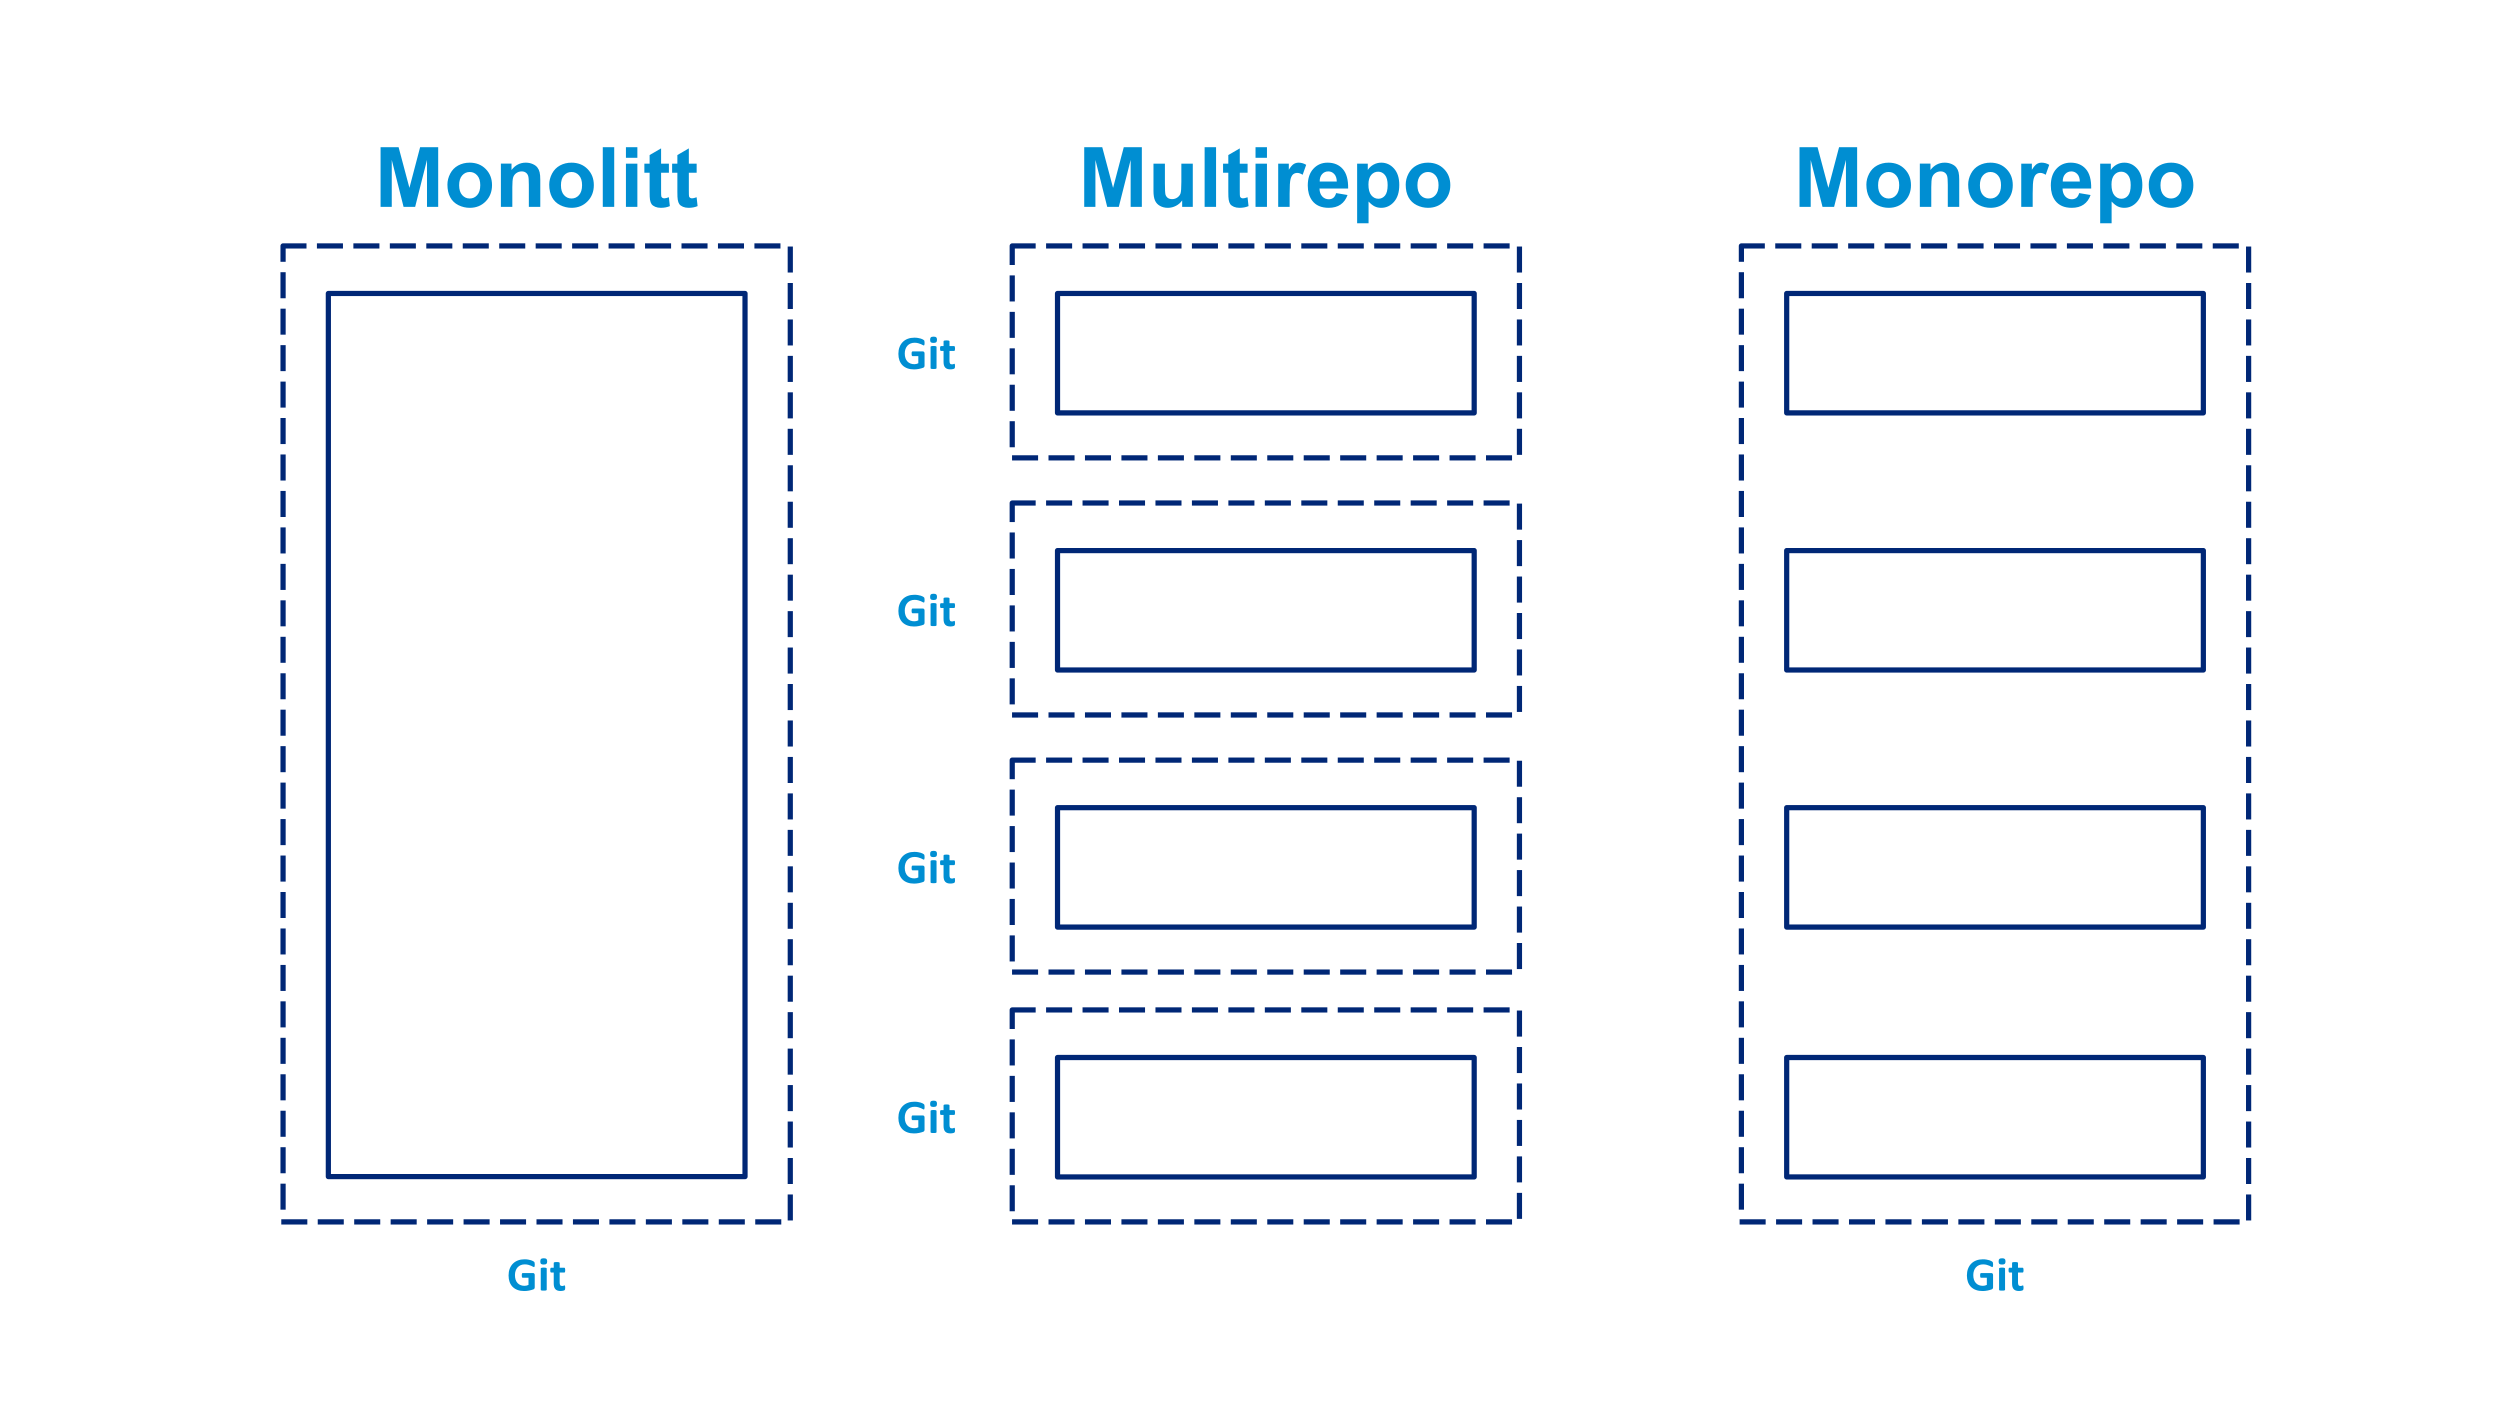 <svg version="1.1" viewBox="0.0 0.0 960.0 540.0" fill="none" stroke="none" stroke-linecap="square" stroke-miterlimit="10" xmlns:xlink="http://www.w3.org/1999/xlink" xmlns="http://www.w3.org/2000/svg"><rect x="0.0" y="0.0" width="960.0" height="540.0" fill="#808080" stroke="none"/><clipPath id="g60828e1527_0_33.0"><path d="m0 0l960.0 0l0 540.0l-960.0 0l0 -540.0z" clip-rule="nonzero"/></clipPath><g clip-path="url(#g60828e1527_0_33.0)"><path fill="#ffffff" d="m0 0l960.0 0l0 540.0l-960.0 0z" fill-rule="evenodd"/><path fill="#000000" fill-opacity="0.0" d="m668.696 94.436l194.772 0l0 374.772l-194.772 0z" fill-rule="evenodd"/><path stroke="#002776" stroke-width="2.0" stroke-linejoin="round" stroke-linecap="butt" stroke-dasharray="8.0,6.0" d="m668.696 94.436l194.772 0l0 374.772l-194.772 0z" fill-rule="evenodd"/><path fill="#000000" fill-opacity="0.0" d="m108.696 94.436l194.772 0l0 374.772l-194.772 0z" fill-rule="evenodd"/><path stroke="#002776" stroke-width="2.0" stroke-linejoin="round" stroke-linecap="butt" stroke-dasharray="8.0,6.0" d="m108.696 94.436l194.772 0l0 374.772l-194.772 0z" fill-rule="evenodd"/><path fill="#000000" fill-opacity="0.0" d="m126.087 112.696l160.0 0l0 339.118l-160.0 0z" fill-rule="evenodd"/><path stroke="#002776" stroke-width="2.0" stroke-linejoin="round" stroke-linecap="butt" d="m126.087 112.696l160.0 0l0 339.118l-160.0 0z" fill-rule="evenodd"/><path fill="#000000" fill-opacity="0.0" d="m388.696 94.436l194.772 0l0 81.386l-194.772 0z" fill-rule="evenodd"/><path stroke="#002776" stroke-width="2.0" stroke-linejoin="round" stroke-linecap="butt" stroke-dasharray="8.0,6.0" d="m388.696 94.436l194.772 0l0 81.386l-194.772 0z" fill-rule="evenodd"/><path fill="#000000" fill-opacity="0.0" d="m406.087 112.696l160.0 0l0 45.858l-160.0 0z" fill-rule="evenodd"/><path stroke="#002776" stroke-width="2.0" stroke-linejoin="round" stroke-linecap="butt" d="m406.087 112.696l160.0 0l0 45.858l-160.0 0z" fill-rule="evenodd"/><path fill="#000000" fill-opacity="0.0" d="m108.698 472.113l194.772 0l0 33.039l-194.772 0z" fill-rule="evenodd"/><path fill="#008ed2" d="m205.35 485.599q0 0.266 -0.031 0.453q-0.016 0.188 -0.062 0.312q-0.031 0.109 -0.094 0.156q-0.047 0.047 -0.141 0.047q-0.109 0 -0.375 -0.156q-0.266 -0.172 -0.703 -0.359q-0.438 -0.203 -1.047 -0.359q-0.609 -0.172 -1.406 -0.172q-0.859 0 -1.547 0.297q-0.688 0.297 -1.188 0.844q-0.484 0.531 -0.75 1.297q-0.266 0.766 -0.266 1.688q0 1.0 0.266 1.781q0.266 0.766 0.75 1.281q0.484 0.516 1.156 0.781q0.688 0.266 1.516 0.266q0.391 0 0.781 -0.094q0.391 -0.094 0.734 -0.266l0 -2.734l-2.234 0q-0.156 0 -0.25 -0.203q-0.094 -0.203 -0.094 -0.703q0 -0.25 0.016 -0.422q0.031 -0.172 0.078 -0.281q0.047 -0.109 0.109 -0.156q0.062 -0.047 0.141 -0.047l3.984 0q0.141 0 0.25 0.047q0.125 0.047 0.203 0.156q0.094 0.094 0.141 0.234q0.047 0.141 0.047 0.328l0 4.688q0 0.281 -0.109 0.484q-0.094 0.203 -0.391 0.328q-0.297 0.109 -0.734 0.234q-0.422 0.125 -0.906 0.219q-0.469 0.094 -0.953 0.141q-0.469 0.047 -0.953 0.047q-1.406 0 -2.531 -0.406q-1.109 -0.406 -1.891 -1.172q-0.766 -0.781 -1.172 -1.875q-0.406 -1.109 -0.406 -2.516q0 -1.453 0.438 -2.594q0.438 -1.156 1.234 -1.953q0.797 -0.812 1.922 -1.234q1.141 -0.438 2.547 -0.438q0.75 0 1.375 0.109q0.641 0.094 1.109 0.25q0.469 0.141 0.781 0.328q0.312 0.172 0.422 0.297q0.125 0.125 0.172 0.359q0.062 0.234 0.062 0.688zm4.591 9.641q0 0.094 -0.062 0.172q-0.047 0.062 -0.188 0.109q-0.125 0.047 -0.344 0.062q-0.219 0.016 -0.547 0.016q-0.344 0 -0.562 -0.016q-0.219 -0.016 -0.359 -0.062q-0.125 -0.047 -0.188 -0.109q-0.047 -0.078 -0.047 -0.172l0 -8.109q0 -0.094 0.047 -0.156q0.062 -0.062 0.188 -0.109q0.141 -0.062 0.359 -0.078q0.219 -0.031 0.562 -0.031q0.328 0 0.547 0.031q0.219 0.016 0.344 0.078q0.141 0.047 0.188 0.109q0.062 0.062 0.062 0.156l0 8.109zm0.172 -10.875q0 0.688 -0.281 0.953q-0.281 0.266 -1.047 0.266q-0.766 0 -1.047 -0.25q-0.266 -0.25 -0.266 -0.922q0 -0.688 0.281 -0.953q0.281 -0.281 1.062 -0.281q0.75 0 1.016 0.266q0.281 0.266 0.281 0.922zm6.926 10.078q0 0.406 -0.047 0.625q-0.047 0.203 -0.141 0.297q-0.078 0.078 -0.234 0.156q-0.156 0.062 -0.375 0.109q-0.203 0.047 -0.453 0.078q-0.25 0.031 -0.516 0.031q-0.688 0 -1.188 -0.172q-0.5 -0.172 -0.828 -0.531q-0.328 -0.375 -0.484 -0.922q-0.141 -0.547 -0.141 -1.281l0 -4.172l-0.984 0q-0.172 0 -0.266 -0.203q-0.094 -0.219 -0.094 -0.719q0 -0.266 0.016 -0.438q0.031 -0.188 0.078 -0.297q0.047 -0.109 0.109 -0.156q0.078 -0.047 0.172 -0.047l0.969 0l0 -1.812q0 -0.094 0.047 -0.156q0.047 -0.078 0.172 -0.125q0.141 -0.047 0.359 -0.062q0.219 -0.031 0.547 -0.031q0.344 0 0.562 0.031q0.234 0.016 0.359 0.062q0.125 0.047 0.172 0.125q0.062 0.062 0.062 0.156l0 1.812l1.766 0q0.094 0 0.156 0.047q0.078 0.047 0.109 0.156q0.047 0.109 0.062 0.297q0.031 0.172 0.031 0.438q0 0.5 -0.094 0.719q-0.078 0.203 -0.25 0.203l-1.781 0l0 3.828q0 0.656 0.203 1.0q0.219 0.328 0.75 0.328q0.188 0 0.328 -0.031q0.141 -0.031 0.25 -0.078q0.125 -0.047 0.203 -0.078q0.078 -0.031 0.141 -0.031q0.047 0 0.094 0.031q0.062 0.031 0.078 0.141q0.031 0.094 0.047 0.266q0.031 0.156 0.031 0.406z" fill-rule="nonzero"/><path fill="#000000" fill-opacity="0.0" d="m668.698 472.113l194.772 0l0 33.039l-194.772 0z" fill-rule="evenodd"/><path fill="#008ed2" d="m765.35 485.599q0 0.266 -0.031 0.453q-0.016 0.188 -0.062 0.312q-0.031 0.109 -0.094 0.156q-0.047 0.047 -0.141 0.047q-0.109 0 -0.375 -0.156q-0.266 -0.172 -0.703 -0.359q-0.438 -0.203 -1.047 -0.359q-0.609 -0.172 -1.406 -0.172q-0.859 0 -1.547 0.297q-0.688 0.297 -1.188 0.844q-0.484 0.531 -0.75 1.297q-0.266 0.766 -0.266 1.688q0 1.0 0.266 1.781q0.266 0.766 0.75 1.281q0.484 0.516 1.156 0.781q0.688 0.266 1.516 0.266q0.391 0 0.781 -0.094q0.391 -0.094 0.734 -0.266l0 -2.734l-2.234 0q-0.156 0 -0.25 -0.203q-0.094 -0.203 -0.094 -0.703q0 -0.25 0.016 -0.422q0.031 -0.172 0.078 -0.281q0.047 -0.109 0.109 -0.156q0.062 -0.047 0.141 -0.047l3.984 0q0.141 0 0.25 0.047q0.125 0.047 0.203 0.156q0.094 0.094 0.141 0.234q0.047 0.141 0.047 0.328l0 4.688q0 0.281 -0.109 0.484q-0.094 0.203 -0.391 0.328q-0.297 0.109 -0.734 0.234q-0.422 0.125 -0.906 0.219q-0.469 0.094 -0.953 0.141q-0.469 0.047 -0.953 0.047q-1.406 0 -2.531 -0.406q-1.109 -0.406 -1.891 -1.172q-0.766 -0.781 -1.172 -1.875q-0.406 -1.109 -0.406 -2.516q0 -1.453 0.438 -2.594q0.438 -1.156 1.234 -1.953q0.797 -0.812 1.922 -1.234q1.141 -0.438 2.547 -0.438q0.75 0 1.375 0.109q0.641 0.094 1.109 0.25q0.469 0.141 0.781 0.328q0.312 0.172 0.422 0.297q0.125 0.125 0.172 0.359q0.062 0.234 0.062 0.688zm4.591 9.641q0 0.094 -0.062 0.172q-0.047 0.062 -0.188 0.109q-0.125 0.047 -0.344 0.062q-0.219 0.016 -0.547 0.016q-0.344 0 -0.562 -0.016q-0.219 -0.016 -0.359 -0.062q-0.125 -0.047 -0.188 -0.109q-0.047 -0.078 -0.047 -0.172l0 -8.109q0 -0.094 0.047 -0.156q0.062 -0.062 0.188 -0.109q0.141 -0.062 0.359 -0.078q0.219 -0.031 0.562 -0.031q0.328 0 0.547 0.031q0.219 0.016 0.344 0.078q0.141 0.047 0.188 0.109q0.062 0.062 0.062 0.156l0 8.109zm0.172 -10.875q0 0.688 -0.281 0.953q-0.281 0.266 -1.047 0.266q-0.766 0 -1.047 -0.25q-0.266 -0.25 -0.266 -0.922q0 -0.688 0.281 -0.953q0.281 -0.281 1.062 -0.281q0.75 0 1.016 0.266q0.281 0.266 0.281 0.922zm6.926 10.078q0 0.406 -0.047 0.625q-0.047 0.203 -0.141 0.297q-0.078 0.078 -0.234 0.156q-0.156 0.062 -0.375 0.109q-0.203 0.047 -0.453 0.078q-0.25 0.031 -0.516 0.031q-0.688 0 -1.188 -0.172q-0.5 -0.172 -0.828 -0.531q-0.328 -0.375 -0.484 -0.922q-0.141 -0.547 -0.141 -1.281l0 -4.172l-0.984 0q-0.172 0 -0.266 -0.203q-0.094 -0.219 -0.094 -0.719q0 -0.266 0.016 -0.438q0.031 -0.188 0.078 -0.297q0.047 -0.109 0.109 -0.156q0.078 -0.047 0.172 -0.047l0.969 0l0 -1.812q0 -0.094 0.047 -0.156q0.047 -0.078 0.172 -0.125q0.141 -0.047 0.359 -0.062q0.219 -0.031 0.547 -0.031q0.344 0 0.562 0.031q0.234 0.016 0.359 0.062q0.125 0.047 0.172 0.125q0.062 0.062 0.062 0.156l0 1.812l1.766 0q0.094 0 0.156 0.047q0.078 0.047 0.109 0.156q0.047 0.109 0.062 0.297q0.031 0.172 0.031 0.438q0 0.5 -0.094 0.719q-0.078 0.203 -0.25 0.203l-1.781 0l0 3.828q0 0.656 0.203 1.0q0.219 0.328 0.75 0.328q0.188 0 0.328 -0.031q0.141 -0.031 0.25 -0.078q0.125 -0.047 0.203 -0.078q0.078 -0.031 0.141 -0.031q0.047 0 0.094 0.031q0.062 0.031 0.078 0.141q0.031 0.094 0.047 0.266q0.031 0.156 0.031 0.406z" fill-rule="nonzero"/><path fill="#000000" fill-opacity="0.0" d="m320.091 96.113l71.37 0l0 77.228l-71.37 0z" fill-rule="evenodd"/><path fill="#008ed2" d="m355.041 131.694q0 0.266 -0.031 0.453q-0.016 0.188 -0.062 0.312q-0.031 0.109 -0.094 0.156q-0.047 0.047 -0.141 0.047q-0.109 0 -0.375 -0.156q-0.266 -0.172 -0.703 -0.359q-0.438 -0.203 -1.047 -0.359q-0.609 -0.172 -1.406 -0.172q-0.859 0 -1.547 0.297q-0.688 0.297 -1.188 0.844q-0.484 0.531 -0.75 1.297q-0.266 0.766 -0.266 1.688q0 1.0 0.266 1.781q0.266 0.766 0.75 1.281q0.484 0.516 1.156 0.781q0.688 0.266 1.516 0.266q0.391 0 0.781 -0.094q0.391 -0.094 0.734 -0.266l0 -2.734l-2.234 0q-0.156 0 -0.25 -0.203q-0.094 -0.203 -0.094 -0.703q0 -0.25 0.016 -0.422q0.031 -0.172 0.078 -0.281q0.047 -0.109 0.109 -0.156q0.062 -0.047 0.141 -0.047l3.984 0q0.141 0 0.25 0.047q0.125 0.047 0.203 0.156q0.094 0.094 0.141 0.234q0.047 0.141 0.047 0.328l0 4.688q0 0.281 -0.109 0.484q-0.094 0.203 -0.391 0.328q-0.297 0.109 -0.734 0.234q-0.422 0.125 -0.906 0.219q-0.469 0.094 -0.953 0.141q-0.469 0.047 -0.953 0.047q-1.406 0 -2.531 -0.406q-1.109 -0.406 -1.891 -1.172q-0.766 -0.781 -1.172 -1.875q-0.406 -1.109 -0.406 -2.516q0 -1.453 0.438 -2.594q0.438 -1.156 1.234 -1.953q0.797 -0.812 1.922 -1.234q1.141 -0.438 2.547 -0.438q0.75 0 1.375 0.109q0.641 0.094 1.109 0.25q0.469 0.141 0.781 0.328q0.312 0.172 0.422 0.297q0.125 0.125 0.172 0.359q0.062 0.234 0.062 0.688zm4.591 9.641q0 0.094 -0.062 0.172q-0.047 0.062 -0.188 0.109q-0.125 0.047 -0.344 0.062q-0.219 0.016 -0.547 0.016q-0.344 0 -0.562 -0.016q-0.219 -0.016 -0.359 -0.062q-0.125 -0.047 -0.188 -0.109q-0.047 -0.078 -0.047 -0.172l0 -8.109q0 -0.094 0.047 -0.156q0.062 -0.062 0.188 -0.109q0.141 -0.062 0.359 -0.078q0.219 -0.031 0.562 -0.031q0.328 0 0.547 0.031q0.219 0.016 0.344 0.078q0.141 0.047 0.188 0.109q0.062 0.062 0.062 0.156l0 8.109zm0.172 -10.875q0 0.688 -0.281 0.953q-0.281 0.266 -1.047 0.266q-0.766 0 -1.047 -0.25q-0.266 -0.25 -0.266 -0.922q0 -0.688 0.281 -0.953q0.281 -0.281 1.062 -0.281q0.75 0 1.016 0.266q0.281 0.266 0.281 0.922zm6.926 10.078q0 0.406 -0.047 0.625q-0.047 0.203 -0.141 0.297q-0.078 0.078 -0.234 0.156q-0.156 0.062 -0.375 0.109q-0.203 0.047 -0.453 0.078q-0.25 0.031 -0.516 0.031q-0.688 0 -1.188 -0.172q-0.5 -0.172 -0.828 -0.531q-0.328 -0.375 -0.484 -0.922q-0.141 -0.547 -0.141 -1.281l0 -4.172l-0.984 0q-0.172 0 -0.266 -0.203q-0.094 -0.219 -0.094 -0.719q0 -0.266 0.016 -0.438q0.031 -0.188 0.078 -0.297q0.047 -0.109 0.109 -0.156q0.078 -0.047 0.172 -0.047l0.969 0l0 -1.812q0 -0.094 0.047 -0.156q0.047 -0.078 0.172 -0.125q0.141 -0.047 0.359 -0.062q0.219 -0.031 0.547 -0.031q0.344 0 0.562 0.031q0.234 0.016 0.359 0.062q0.125 0.047 0.172 0.125q0.062 0.062 0.062 0.156l0 1.812l1.766 0q0.094 0 0.156 0.047q0.078 0.047 0.109 0.156q0.047 0.109 0.062 0.297q0.031 0.172 0.031 0.438q0 0.5 -0.094 0.719q-0.078 0.203 -0.25 0.203l-1.781 0l0 3.828q0 0.656 0.203 1.0q0.219 0.328 0.75 0.328q0.188 0 0.328 -0.031q0.141 -0.031 0.25 -0.078q0.125 -0.047 0.203 -0.078q0.078 -0.031 0.141 -0.031q0.047 0 0.094 0.031q0.062 0.031 0.078 0.141q0.031 0.094 0.047 0.266q0.031 0.156 0.031 0.406z" fill-rule="nonzero"/><path fill="#000000" fill-opacity="0.0" d="m108.698 46.955l194.74 0l0 41.512l-194.74 0z" fill-rule="evenodd"/><path fill="#008ed2" d="m146.139 79.431l0 -22.906l6.922 0l4.156 15.625l4.109 -15.625l6.938 0l0 22.906l-4.297 0l0 -18.031l-4.547 18.031l-4.453 0l-4.531 -18.031l0 18.031l-4.297 0zm25.672 -8.531q0 -2.188 1.078 -4.234q1.078 -2.047 3.047 -3.125q1.984 -1.078 4.422 -1.078q3.766 0 6.172 2.453q2.406 2.438 2.406 6.172q0 3.766 -2.438 6.25q-2.422 2.469 -6.109 2.469q-2.281 0 -4.359 -1.031q-2.062 -1.031 -3.141 -3.016q-1.078 -2.0 -1.078 -4.859zm4.5 0.234q0 2.469 1.172 3.781q1.172 1.312 2.891 1.312q1.719 0 2.875 -1.312q1.172 -1.312 1.172 -3.812q0 -2.438 -1.172 -3.75q-1.156 -1.312 -2.875 -1.312q-1.719 0 -2.891 1.312q-1.172 1.312 -1.172 3.781zm31.156 8.297l-4.391 0l0 -8.469q0 -2.688 -0.281 -3.469q-0.281 -0.797 -0.922 -1.234q-0.625 -0.438 -1.516 -0.438q-1.141 0 -2.047 0.625q-0.906 0.625 -1.25 1.656q-0.328 1.031 -0.328 3.812l0 7.516l-4.391 0l0 -16.594l4.078 0l0 2.438q2.172 -2.813 5.469 -2.813q1.453 0 2.656 0.531q1.203 0.516 1.812 1.328q0.625 0.812 0.859 1.844q0.25 1.031 0.25 2.953l0 10.312zm3.438 -8.531q0 -2.188 1.078 -4.234q1.078 -2.047 3.047 -3.125q1.984 -1.078 4.422 -1.078q3.766 0 6.172 2.453q2.406 2.438 2.406 6.172q0 3.766 -2.438 6.25q-2.422 2.469 -6.109 2.469q-2.281 0 -4.359 -1.031q-2.062 -1.031 -3.141 -3.016q-1.078 -2.0 -1.078 -4.859zm4.5 0.234q0 2.469 1.172 3.781q1.172 1.312 2.891 1.312q1.719 0 2.875 -1.312q1.172 -1.312 1.172 -3.812q0 -2.438 -1.172 -3.75q-1.156 -1.312 -2.875 -1.312q-1.719 0 -2.891 1.312q-1.172 1.312 -1.172 3.781zm16.062 8.297l0 -22.906l4.391 0l0 22.906l-4.391 0zm8.891 -18.844l0 -4.062l4.391 0l0 4.062l-4.391 0zm0 18.844l0 -16.594l4.391 0l0 16.594l-4.391 0zm16.5 -16.594l0 3.5l-3 0l0 6.688q0 2.031 0.078 2.375q0.094 0.328 0.391 0.547q0.312 0.219 0.75 0.219q0.609 0 1.766 -0.422l0.375 3.406q-1.531 0.656 -3.469 0.656q-1.188 0 -2.141 -0.391q-0.953 -0.406 -1.406 -1.031q-0.438 -0.641 -0.609 -1.719q-0.141 -0.766 -0.141 -3.094l0 -7.234l-2.016 0l0 -3.5l2.016 0l0 -3.297l4.406 -2.562l0 5.859l3 0zm10.656 0l0 3.5l-3.0 0l0 6.688q0 2.031 0.078 2.375q0.094 0.328 0.391 0.547q0.312 0.219 0.75 0.219q0.609 0 1.766 -0.422l0.375 3.406q-1.531 0.656 -3.469 0.656q-1.188 0 -2.141 -0.391q-0.953 -0.406 -1.406 -1.031q-0.438 -0.641 -0.609 -1.719q-0.141 -0.766 -0.141 -3.094l0 -7.234l-2.016 0l0 -3.5l2.016 0l0 -3.297l4.406 -2.562l0 5.859l3.0 0z" fill-rule="nonzero"/><path fill="#000000" fill-opacity="0.0" d="m388.698 46.955l194.74 0l0 41.512l-194.74 0z" fill-rule="evenodd"/><path fill="#008ed2" d="m416.342 79.431l0 -22.906l6.922 0l4.156 15.625l4.109 -15.625l6.938 0l0 22.906l-4.297 0l0 -18.031l-4.547 18.031l-4.453 0l-4.531 -18.031l0 18.031l-4.297 0zm37.609 0l0 -2.484q-0.906 1.328 -2.391 2.094q-1.469 0.766 -3.109 0.766q-1.672 0 -3.0 -0.734q-1.328 -0.734 -1.922 -2.062q-0.594 -1.328 -0.594 -3.672l0 -10.5l4.391 0l0 7.625q0 3.5 0.234 4.297q0.25 0.781 0.891 1.25q0.641 0.453 1.625 0.453q1.125 0 2.016 -0.609q0.891 -0.625 1.219 -1.531q0.328 -0.922 0.328 -4.484l0 -7l4.391 0l0 16.594l-4.078 0zm8.625 0l0 -22.906l4.391 0l0 22.906l-4.391 0zm16.5 -16.594l0 3.5l-3.0 0l0 6.688q0 2.031 0.078 2.375q0.094 0.328 0.391 0.547q0.312 0.219 0.75 0.219q0.609 0 1.766 -0.422l0.375 3.406q-1.531 0.656 -3.469 0.656q-1.188 0 -2.141 -0.391q-0.953 -0.406 -1.406 -1.031q-0.438 -0.641 -0.609 -1.719q-0.141 -0.766 -0.141 -3.094l0 -7.234l-2.016 0l0 -3.5l2.016 0l0 -3.297l4.406 -2.562l0 5.859l3.0 0zm3.047 -2.25l0 -4.062l4.391 0l0 4.062l-4.391 0zm0 18.844l0 -16.594l4.391 0l0 16.594l-4.391 0zm13.094 0l-4.391 0l0 -16.594l4.078 0l0 2.359q1.047 -1.672 1.875 -2.203q0.844 -0.531 1.906 -0.531q1.5 0 2.891 0.828l-1.359 3.828q-1.109 -0.719 -2.062 -0.719q-0.922 0 -1.562 0.516q-0.641 0.5 -1.016 1.828q-0.359 1.328 -0.359 5.562l0 5.125zm17.859 -5.281l4.375 0.734q-0.844 2.406 -2.672 3.672q-1.812 1.25 -4.547 1.25q-4.328 0 -6.406 -2.828q-1.641 -2.266 -1.641 -5.719q0 -4.125 2.156 -6.453q2.156 -2.344 5.453 -2.344q3.703 0 5.844 2.453q2.141 2.438 2.047 7.484l-11.0 0q0.047 1.953 1.062 3.047q1.016 1.078 2.531 1.078q1.031 0 1.734 -0.562q0.703 -0.562 1.062 -1.812zm0.25 -4.438q-0.047 -1.906 -0.984 -2.891q-0.938 -1.0 -2.281 -1.0q-1.438 0 -2.375 1.047q-0.938 1.047 -0.922 2.844l6.562 0zm7.812 -6.875l4.094 0l0 2.438q0.797 -1.25 2.156 -2.031q1.359 -0.781 3.016 -0.781q2.891 0 4.906 2.266q2.016 2.266 2.016 6.312q0 4.156 -2.031 6.469q-2.031 2.297 -4.922 2.297q-1.375 0 -2.5 -0.547q-1.109 -0.547 -2.344 -1.875l0 8.359l-4.391 0l0 -22.906zm4.344 8.016q0 2.797 1.109 4.141q1.109 1.328 2.703 1.328q1.531 0 2.547 -1.219q1.016 -1.234 1.016 -4.031q0 -2.609 -1.047 -3.875q-1.047 -1.266 -2.594 -1.266q-1.609 0 -2.672 1.25q-1.062 1.234 -1.062 3.672zm14.312 0.047q0 -2.188 1.078 -4.234q1.078 -2.047 3.047 -3.125q1.984 -1.078 4.422 -1.078q3.766 0 6.172 2.453q2.406 2.438 2.406 6.172q0 3.766 -2.438 6.25q-2.422 2.469 -6.109 2.469q-2.281 0 -4.359 -1.031q-2.062 -1.031 -3.141 -3.016q-1.078 -2.0 -1.078 -4.859zm4.5 0.234q0 2.469 1.172 3.781q1.172 1.312 2.891 1.312q1.719 0 2.875 -1.312q1.172 -1.312 1.172 -3.812q0 -2.438 -1.172 -3.75q-1.156 -1.312 -2.875 -1.312q-1.719 0 -2.891 1.312q-1.172 1.312 -1.172 3.781z" fill-rule="nonzero"/><path fill="#000000" fill-opacity="0.0" d="m668.698 46.955l194.74 0l0 41.512l-194.74 0z" fill-rule="evenodd"/><path fill="#008ed2" d="m691.014 79.431l0 -22.906l6.922 0l4.156 15.625l4.109 -15.625l6.938 0l0 22.906l-4.297 0l0 -18.031l-4.547 18.031l-4.453 0l-4.531 -18.031l0 18.031l-4.297 0zm25.672 -8.531q0 -2.188 1.078 -4.234q1.078 -2.047 3.047 -3.125q1.984 -1.078 4.422 -1.078q3.766 0 6.172 2.453q2.406 2.438 2.406 6.172q0 3.766 -2.438 6.25q-2.422 2.469 -6.109 2.469q-2.281 0 -4.359 -1.031q-2.062 -1.031 -3.141 -3.016q-1.078 -2.0 -1.078 -4.859zm4.5 0.234q0 2.469 1.172 3.781q1.172 1.312 2.891 1.312q1.719 0 2.875 -1.312q1.172 -1.312 1.172 -3.812q0 -2.438 -1.172 -3.75q-1.156 -1.312 -2.875 -1.312q-1.719 0 -2.891 1.312q-1.172 1.312 -1.172 3.781zm31.156 8.297l-4.391 0l0 -8.469q0 -2.688 -0.281 -3.469q-0.281 -0.797 -0.922 -1.234q-0.625 -0.438 -1.516 -0.438q-1.141 0 -2.047 0.625q-0.906 0.625 -1.25 1.656q-0.328 1.031 -0.328 3.812l0 7.516l-4.391 0l0 -16.594l4.078 0l0 2.438q2.172 -2.813 5.469 -2.813q1.453 0 2.656 0.531q1.203 0.516 1.812 1.328q0.625 0.812 0.859 1.844q0.25 1.031 0.25 2.953l0 10.312zm3.438 -8.531q0 -2.188 1.078 -4.234q1.078 -2.047 3.047 -3.125q1.984 -1.078 4.422 -1.078q3.766 0 6.172 2.453q2.406 2.438 2.406 6.172q0 3.766 -2.438 6.25q-2.422 2.469 -6.109 2.469q-2.281 0 -4.359 -1.031q-2.062 -1.031 -3.141 -3.016q-1.078 -2.0 -1.078 -4.859zm4.5 0.234q0 2.469 1.172 3.781q1.172 1.312 2.891 1.312q1.719 0 2.875 -1.312q1.172 -1.312 1.172 -3.812q0 -2.438 -1.172 -3.75q-1.156 -1.312 -2.875 -1.312q-1.719 0 -2.891 1.312q-1.172 1.312 -1.172 3.781zm20.266 8.297l-4.391 0l0 -16.594l4.078 0l0 2.359q1.047 -1.672 1.875 -2.203q0.844 -0.531 1.906 -0.531q1.5 0 2.891 0.828l-1.359 3.828q-1.109 -0.719 -2.062 -0.719q-0.922 0 -1.562 0.516q-0.641 0.5 -1.016 1.828q-0.359 1.328 -0.359 5.562l0 5.125zm17.859 -5.281l4.375 0.734q-0.844 2.406 -2.672 3.672q-1.812 1.25 -4.547 1.25q-4.328 0 -6.406 -2.828q-1.641 -2.266 -1.641 -5.719q0 -4.125 2.156 -6.453q2.156 -2.344 5.453 -2.344q3.703 0 5.844 2.453q2.141 2.438 2.047 7.484l-11.0 0q0.047 1.953 1.062 3.047q1.016 1.078 2.531 1.078q1.031 0 1.734 -0.562q0.703 -0.562 1.062 -1.812zm0.25 -4.438q-0.047 -1.906 -0.984 -2.891q-0.938 -1.0 -2.281 -1.0q-1.438 0 -2.375 1.047q-0.938 1.047 -0.922 2.844l6.562 0zm7.812 -6.875l4.094 0l0 2.438q0.797 -1.25 2.156 -2.031q1.359 -0.781 3.016 -0.781q2.891 0 4.906 2.266q2.016 2.266 2.016 6.312q0 4.156 -2.031 6.469q-2.031 2.297 -4.922 2.297q-1.375 0 -2.5 -0.547q-1.109 -0.547 -2.344 -1.875l0 8.359l-4.391 0l0 -22.906zm4.344 8.016q0 2.797 1.109 4.141q1.109 1.328 2.703 1.328q1.531 0 2.547 -1.219q1.016 -1.234 1.016 -4.031q0 -2.609 -1.047 -3.875q-1.047 -1.266 -2.594 -1.266q-1.609 0 -2.672 1.25q-1.062 1.234 -1.062 3.672zm14.312 0.047q0 -2.188 1.078 -4.234q1.078 -2.047 3.047 -3.125q1.984 -1.078 4.422 -1.078q3.766 0 6.172 2.453q2.406 2.438 2.406 6.172q0 3.766 -2.438 6.25q-2.422 2.469 -6.109 2.469q-2.281 0 -4.359 -1.031q-2.062 -1.031 -3.141 -3.016q-1.078 -2.0 -1.078 -4.859zm4.5 0.234q0 2.469 1.172 3.781q1.172 1.312 2.891 1.312q1.719 0 2.875 -1.312q1.172 -1.312 1.172 -3.812q0 -2.438 -1.172 -3.75q-1.156 -1.312 -2.875 -1.312q-1.719 0 -2.891 1.312q-1.172 1.312 -1.172 3.781z" fill-rule="nonzero"/><path fill="#000000" fill-opacity="0.0" d="m388.696 193.163l194.772 0l0 81.386l-194.772 0z" fill-rule="evenodd"/><path stroke="#002776" stroke-width="2.0" stroke-linejoin="round" stroke-linecap="butt" stroke-dasharray="8.0,6.0" d="m388.696 193.163l194.772 0l0 81.386l-194.772 0z" fill-rule="evenodd"/><path fill="#000000" fill-opacity="0.0" d="m406.087 211.423l160.0 0l0 45.858l-160.0 0z" fill-rule="evenodd"/><path stroke="#002776" stroke-width="2.0" stroke-linejoin="round" stroke-linecap="butt" d="m406.087 211.423l160.0 0l0 45.858l-160.0 0z" fill-rule="evenodd"/><path fill="#000000" fill-opacity="0.0" d="m320.091 194.84l71.37 0l0 77.228l-71.37 0z" fill-rule="evenodd"/><path fill="#008ed2" d="m355.041 230.421q0 0.266 -0.031 0.453q-0.016 0.188 -0.062 0.312q-0.031 0.109 -0.094 0.156q-0.047 0.047 -0.141 0.047q-0.109 0 -0.375 -0.156q-0.266 -0.172 -0.703 -0.359q-0.438 -0.203 -1.047 -0.359q-0.609 -0.172 -1.406 -0.172q-0.859 0 -1.547 0.297q-0.688 0.297 -1.188 0.844q-0.484 0.531 -0.75 1.297q-0.266 0.766 -0.266 1.688q0 1.0 0.266 1.781q0.266 0.766 0.75 1.281q0.484 0.516 1.156 0.781q0.688 0.266 1.516 0.266q0.391 0 0.781 -0.094q0.391 -0.094 0.734 -0.266l0 -2.734l-2.234 0q-0.156 0 -0.25 -0.203q-0.094 -0.203 -0.094 -0.703q0 -0.25 0.016 -0.422q0.031 -0.172 0.078 -0.281q0.047 -0.109 0.109 -0.156q0.062 -0.047 0.141 -0.047l3.984 0q0.141 0 0.25 0.047q0.125 0.047 0.203 0.156q0.094 0.094 0.141 0.234q0.047 0.141 0.047 0.328l0 4.688q0 0.281 -0.109 0.484q-0.094 0.203 -0.391 0.328q-0.297 0.109 -0.734 0.234q-0.422 0.125 -0.906 0.219q-0.469 0.094 -0.953 0.141q-0.469 0.047 -0.953 0.047q-1.406 0 -2.531 -0.406q-1.109 -0.406 -1.891 -1.172q-0.766 -0.781 -1.172 -1.875q-0.406 -1.109 -0.406 -2.516q0 -1.453 0.438 -2.594q0.438 -1.156 1.234 -1.953q0.797 -0.812 1.922 -1.234q1.141 -0.438 2.547 -0.438q0.75 0 1.375 0.109q0.641 0.094 1.109 0.25q0.469 0.141 0.781 0.328q0.312 0.172 0.422 0.297q0.125 0.125 0.172 0.359q0.062 0.234 0.062 0.688zm4.591 9.641q0 0.094 -0.062 0.172q-0.047 0.062 -0.188 0.109q-0.125 0.047 -0.344 0.062q-0.219 0.016 -0.547 0.016q-0.344 0 -0.562 -0.016q-0.219 -0.016 -0.359 -0.062q-0.125 -0.047 -0.188 -0.109q-0.047 -0.078 -0.047 -0.172l0 -8.109q0 -0.094 0.047 -0.156q0.062 -0.062 0.188 -0.109q0.141 -0.062 0.359 -0.078q0.219 -0.031 0.562 -0.031q0.328 0 0.547 0.031q0.219 0.016 0.344 0.078q0.141 0.047 0.188 0.109q0.062 0.062 0.062 0.156l0 8.109zm0.172 -10.875q0 0.688 -0.281 0.953q-0.281 0.266 -1.047 0.266q-0.766 0 -1.047 -0.25q-0.266 -0.25 -0.266 -0.922q0 -0.688 0.281 -0.953q0.281 -0.281 1.062 -0.281q0.75 0 1.016 0.266q0.281 0.266 0.281 0.922zm6.926 10.078q0 0.406 -0.047 0.625q-0.047 0.203 -0.141 0.297q-0.078 0.078 -0.234 0.156q-0.156 0.062 -0.375 0.109q-0.203 0.047 -0.453 0.078q-0.25 0.031 -0.516 0.031q-0.688 0 -1.188 -0.172q-0.5 -0.172 -0.828 -0.531q-0.328 -0.375 -0.484 -0.922q-0.141 -0.547 -0.141 -1.281l0 -4.172l-0.984 0q-0.172 0 -0.266 -0.203q-0.094 -0.219 -0.094 -0.719q0 -0.266 0.016 -0.438q0.031 -0.188 0.078 -0.297q0.047 -0.109 0.109 -0.156q0.078 -0.047 0.172 -0.047l0.969 0l0 -1.812q0 -0.094 0.047 -0.156q0.047 -0.078 0.172 -0.125q0.141 -0.047 0.359 -0.062q0.219 -0.031 0.547 -0.031q0.344 0 0.562 0.031q0.234 0.016 0.359 0.062q0.125 0.047 0.172 0.125q0.062 0.062 0.062 0.156l0 1.812l1.766 0q0.094 0 0.156 0.047q0.078 0.047 0.109 0.156q0.047 0.109 0.062 0.297q0.031 0.172 0.031 0.438q0 0.5 -0.094 0.719q-0.078 0.203 -0.25 0.203l-1.781 0l0 3.828q0 0.656 0.203 1.0q0.219 0.328 0.75 0.328q0.188 0 0.328 -0.031q0.141 -0.031 0.25 -0.078q0.125 -0.047 0.203 -0.078q0.078 -0.031 0.141 -0.031q0.047 0 0.094 0.031q0.062 0.031 0.078 0.141q0.031 0.094 0.047 0.266q0.031 0.156 0.031 0.406z" fill-rule="nonzero"/><path fill="#000000" fill-opacity="0.0" d="m388.696 291.888l194.772 0l0 81.386l-194.772 0z" fill-rule="evenodd"/><path stroke="#002776" stroke-width="2.0" stroke-linejoin="round" stroke-linecap="butt" stroke-dasharray="8.0,6.0" d="m388.696 291.888l194.772 0l0 81.386l-194.772 0z" fill-rule="evenodd"/><path fill="#000000" fill-opacity="0.0" d="m406.087 310.148l160.0 0l0 45.858l-160.0 0z" fill-rule="evenodd"/><path stroke="#002776" stroke-width="2.0" stroke-linejoin="round" stroke-linecap="butt" d="m406.087 310.148l160.0 0l0 45.858l-160.0 0z" fill-rule="evenodd"/><path fill="#000000" fill-opacity="0.0" d="m320.091 293.566l71.37 0l0 77.228l-71.37 0z" fill-rule="evenodd"/><path fill="#008ed2" d="m355.041 329.147q0 0.266 -0.031 0.453q-0.016 0.188 -0.062 0.312q-0.031 0.109 -0.094 0.156q-0.047 0.047 -0.141 0.047q-0.109 0 -0.375 -0.156q-0.266 -0.172 -0.703 -0.359q-0.438 -0.203 -1.047 -0.359q-0.609 -0.172 -1.406 -0.172q-0.859 0 -1.547 0.297q-0.688 0.297 -1.188 0.844q-0.484 0.531 -0.75 1.297q-0.266 0.766 -0.266 1.688q0 1.0 0.266 1.781q0.266 0.766 0.75 1.281q0.484 0.516 1.156 0.781q0.688 0.266 1.516 0.266q0.391 0 0.781 -0.094q0.391 -0.094 0.734 -0.266l0 -2.734l-2.234 0q-0.156 0 -0.25 -0.203q-0.094 -0.203 -0.094 -0.703q0 -0.25 0.016 -0.422q0.031 -0.172 0.078 -0.281q0.047 -0.109 0.109 -0.156q0.062 -0.047 0.141 -0.047l3.984 0q0.141 0 0.25 0.047q0.125 0.047 0.203 0.156q0.094 0.094 0.141 0.234q0.047 0.141 0.047 0.328l0 4.688q0 0.281 -0.109 0.484q-0.094 0.203 -0.391 0.328q-0.297 0.109 -0.734 0.234q-0.422 0.125 -0.906 0.219q-0.469 0.094 -0.953 0.141q-0.469 0.047 -0.953 0.047q-1.406 0 -2.531 -0.406q-1.109 -0.406 -1.891 -1.172q-0.766 -0.781 -1.172 -1.875q-0.406 -1.109 -0.406 -2.516q0 -1.453 0.438 -2.594q0.438 -1.156 1.234 -1.953q0.797 -0.812 1.922 -1.234q1.141 -0.438 2.547 -0.438q0.75 0 1.375 0.109q0.641 0.094 1.109 0.25q0.469 0.141 0.781 0.328q0.312 0.172 0.422 0.297q0.125 0.125 0.172 0.359q0.062 0.234 0.062 0.688zm4.591 9.641q0 0.094 -0.062 0.172q-0.047 0.062 -0.188 0.109q-0.125 0.047 -0.344 0.062q-0.219 0.016 -0.547 0.016q-0.344 0 -0.562 -0.016q-0.219 -0.016 -0.359 -0.062q-0.125 -0.047 -0.188 -0.109q-0.047 -0.078 -0.047 -0.172l0 -8.109q0 -0.094 0.047 -0.156q0.062 -0.062 0.188 -0.109q0.141 -0.062 0.359 -0.078q0.219 -0.031 0.562 -0.031q0.328 0 0.547 0.031q0.219 0.016 0.344 0.078q0.141 0.047 0.188 0.109q0.062 0.062 0.062 0.156l0 8.109zm0.172 -10.875q0 0.688 -0.281 0.953q-0.281 0.266 -1.047 0.266q-0.766 0 -1.047 -0.25q-0.266 -0.25 -0.266 -0.922q0 -0.688 0.281 -0.953q0.281 -0.281 1.062 -0.281q0.75 0 1.016 0.266q0.281 0.266 0.281 0.922zm6.926 10.078q0 0.406 -0.047 0.625q-0.047 0.203 -0.141 0.297q-0.078 0.078 -0.234 0.156q-0.156 0.062 -0.375 0.109q-0.203 0.047 -0.453 0.078q-0.25 0.031 -0.516 0.031q-0.688 0 -1.188 -0.172q-0.5 -0.172 -0.828 -0.531q-0.328 -0.375 -0.484 -0.922q-0.141 -0.547 -0.141 -1.281l0 -4.172l-0.984 0q-0.172 0 -0.266 -0.203q-0.094 -0.219 -0.094 -0.719q0 -0.266 0.016 -0.438q0.031 -0.188 0.078 -0.297q0.047 -0.109 0.109 -0.156q0.078 -0.047 0.172 -0.047l0.969 0l0 -1.812q0 -0.094 0.047 -0.156q0.047 -0.078 0.172 -0.125q0.141 -0.047 0.359 -0.062q0.219 -0.031 0.547 -0.031q0.344 0 0.562 0.031q0.234 0.016 0.359 0.062q0.125 0.047 0.172 0.125q0.062 0.062 0.062 0.156l0 1.812l1.766 0q0.094 0 0.156 0.047q0.078 0.047 0.109 0.156q0.047 0.109 0.062 0.297q0.031 0.172 0.031 0.438q0 0.5 -0.094 0.719q-0.078 0.203 -0.25 0.203l-1.781 0l0 3.828q0 0.656 0.203 1.0q0.219 0.328 0.75 0.328q0.188 0 0.328 -0.031q0.141 -0.031 0.25 -0.078q0.125 -0.047 0.203 -0.078q0.078 -0.031 0.141 -0.031q0.047 0 0.094 0.031q0.062 0.031 0.078 0.141q0.031 0.094 0.047 0.266q0.031 0.156 0.031 0.406z" fill-rule="nonzero"/><path fill="#000000" fill-opacity="0.0" d="m388.696 387.822l194.772 0l0 81.386l-194.772 0z" fill-rule="evenodd"/><path stroke="#002776" stroke-width="2.0" stroke-linejoin="round" stroke-linecap="butt" stroke-dasharray="8.0,6.0" d="m388.696 387.822l194.772 0l0 81.386l-194.772 0z" fill-rule="evenodd"/><path fill="#000000" fill-opacity="0.0" d="m406.087 406.081l160.0 0l0 45.858l-160.0 0z" fill-rule="evenodd"/><path stroke="#002776" stroke-width="2.0" stroke-linejoin="round" stroke-linecap="butt" d="m406.087 406.081l160.0 0l0 45.858l-160.0 0z" fill-rule="evenodd"/><path fill="#000000" fill-opacity="0.0" d="m320.091 389.499l71.37 0l0 77.228l-71.37 0z" fill-rule="evenodd"/><path fill="#008ed2" d="m355.041 425.08q0 0.266 -0.031 0.453q-0.016 0.188 -0.062 0.312q-0.031 0.109 -0.094 0.156q-0.047 0.047 -0.141 0.047q-0.109 0 -0.375 -0.156q-0.266 -0.172 -0.703 -0.359q-0.438 -0.203 -1.047 -0.359q-0.609 -0.172 -1.406 -0.172q-0.859 0 -1.547 0.297q-0.688 0.297 -1.188 0.844q-0.484 0.531 -0.75 1.297q-0.266 0.766 -0.266 1.688q0 1.0 0.266 1.781q0.266 0.766 0.75 1.281q0.484 0.516 1.156 0.781q0.688 0.266 1.516 0.266q0.391 0 0.781 -0.094q0.391 -0.094 0.734 -0.266l0 -2.734l-2.234 0q-0.156 0 -0.25 -0.203q-0.094 -0.203 -0.094 -0.703q0 -0.25 0.016 -0.422q0.031 -0.172 0.078 -0.281q0.047 -0.109 0.109 -0.156q0.062 -0.047 0.141 -0.047l3.984 0q0.141 0 0.25 0.047q0.125 0.047 0.203 0.156q0.094 0.094 0.141 0.234q0.047 0.141 0.047 0.328l0 4.688q0 0.281 -0.109 0.484q-0.094 0.203 -0.391 0.328q-0.297 0.109 -0.734 0.234q-0.422 0.125 -0.906 0.219q-0.469 0.094 -0.953 0.141q-0.469 0.047 -0.953 0.047q-1.406 0 -2.531 -0.406q-1.109 -0.406 -1.891 -1.172q-0.766 -0.781 -1.172 -1.875q-0.406 -1.109 -0.406 -2.516q0 -1.453 0.438 -2.594q0.438 -1.156 1.234 -1.953q0.797 -0.812 1.922 -1.234q1.141 -0.438 2.547 -0.438q0.75 0 1.375 0.109q0.641 0.094 1.109 0.25q0.469 0.141 0.781 0.328q0.312 0.172 0.422 0.297q0.125 0.125 0.172 0.359q0.062 0.234 0.062 0.688zm4.591 9.641q0 0.094 -0.062 0.172q-0.047 0.062 -0.188 0.109q-0.125 0.047 -0.344 0.062q-0.219 0.016 -0.547 0.016q-0.344 0 -0.562 -0.016q-0.219 -0.016 -0.359 -0.062q-0.125 -0.047 -0.188 -0.109q-0.047 -0.078 -0.047 -0.172l0 -8.109q0 -0.094 0.047 -0.156q0.062 -0.062 0.188 -0.109q0.141 -0.062 0.359 -0.078q0.219 -0.031 0.562 -0.031q0.328 0 0.547 0.031q0.219 0.016 0.344 0.078q0.141 0.047 0.188 0.109q0.062 0.062 0.062 0.156l0 8.109zm0.172 -10.875q0 0.688 -0.281 0.953q-0.281 0.266 -1.047 0.266q-0.766 0 -1.047 -0.25q-0.266 -0.25 -0.266 -0.922q0 -0.688 0.281 -0.953q0.281 -0.281 1.062 -0.281q0.75 0 1.016 0.266q0.281 0.266 0.281 0.922zm6.926 10.078q0 0.406 -0.047 0.625q-0.047 0.203 -0.141 0.297q-0.078 0.078 -0.234 0.156q-0.156 0.062 -0.375 0.109q-0.203 0.047 -0.453 0.078q-0.25 0.031 -0.516 0.031q-0.688 0 -1.188 -0.172q-0.5 -0.172 -0.828 -0.531q-0.328 -0.375 -0.484 -0.922q-0.141 -0.547 -0.141 -1.281l0 -4.172l-0.984 0q-0.172 0 -0.266 -0.203q-0.094 -0.219 -0.094 -0.719q0 -0.266 0.016 -0.438q0.031 -0.188 0.078 -0.297q0.047 -0.109 0.109 -0.156q0.078 -0.047 0.172 -0.047l0.969 0l0 -1.812q0 -0.094 0.047 -0.156q0.047 -0.078 0.172 -0.125q0.141 -0.047 0.359 -0.062q0.219 -0.031 0.547 -0.031q0.344 0 0.562 0.031q0.234 0.016 0.359 0.062q0.125 0.047 0.172 0.125q0.062 0.062 0.062 0.156l0 1.812l1.766 0q0.094 0 0.156 0.047q0.078 0.047 0.109 0.156q0.047 0.109 0.062 0.297q0.031 0.172 0.031 0.438q0 0.5 -0.094 0.719q-0.078 0.203 -0.25 0.203l-1.781 0l0 3.828q0 0.656 0.203 1.0q0.219 0.328 0.75 0.328q0.188 0 0.328 -0.031q0.141 -0.031 0.25 -0.078q0.125 -0.047 0.203 -0.078q0.078 -0.031 0.141 -0.031q0.047 0 0.094 0.031q0.062 0.031 0.078 0.141q0.031 0.094 0.047 0.266q0.031 0.156 0.031 0.406z" fill-rule="nonzero"/><path fill="#000000" fill-opacity="0.0" d="m686.087 112.696l160.0 0l0 45.858l-160.0 0z" fill-rule="evenodd"/><path stroke="#002776" stroke-width="2.0" stroke-linejoin="round" stroke-linecap="butt" d="m686.087 112.696l160.0 0l0 45.858l-160.0 0z" fill-rule="evenodd"/><path fill="#000000" fill-opacity="0.0" d="m686.087 211.423l160.0 0l0 45.858l-160.0 0z" fill-rule="evenodd"/><path stroke="#002776" stroke-width="2.0" stroke-linejoin="round" stroke-linecap="butt" d="m686.087 211.423l160.0 0l0 45.858l-160.0 0z" fill-rule="evenodd"/><path fill="#000000" fill-opacity="0.0" d="m686.087 310.148l160.0 0l0 45.858l-160.0 0z" fill-rule="evenodd"/><path stroke="#002776" stroke-width="2.0" stroke-linejoin="round" stroke-linecap="butt" d="m686.087 310.148l160.0 0l0 45.858l-160.0 0z" fill-rule="evenodd"/><path fill="#000000" fill-opacity="0.0" d="m686.087 406.081l160.0 0l0 45.858l-160.0 0z" fill-rule="evenodd"/><path stroke="#002776" stroke-width="2.0" stroke-linejoin="round" stroke-linecap="butt" d="m686.087 406.081l160.0 0l0 45.858l-160.0 0z" fill-rule="evenodd"/></g></svg>